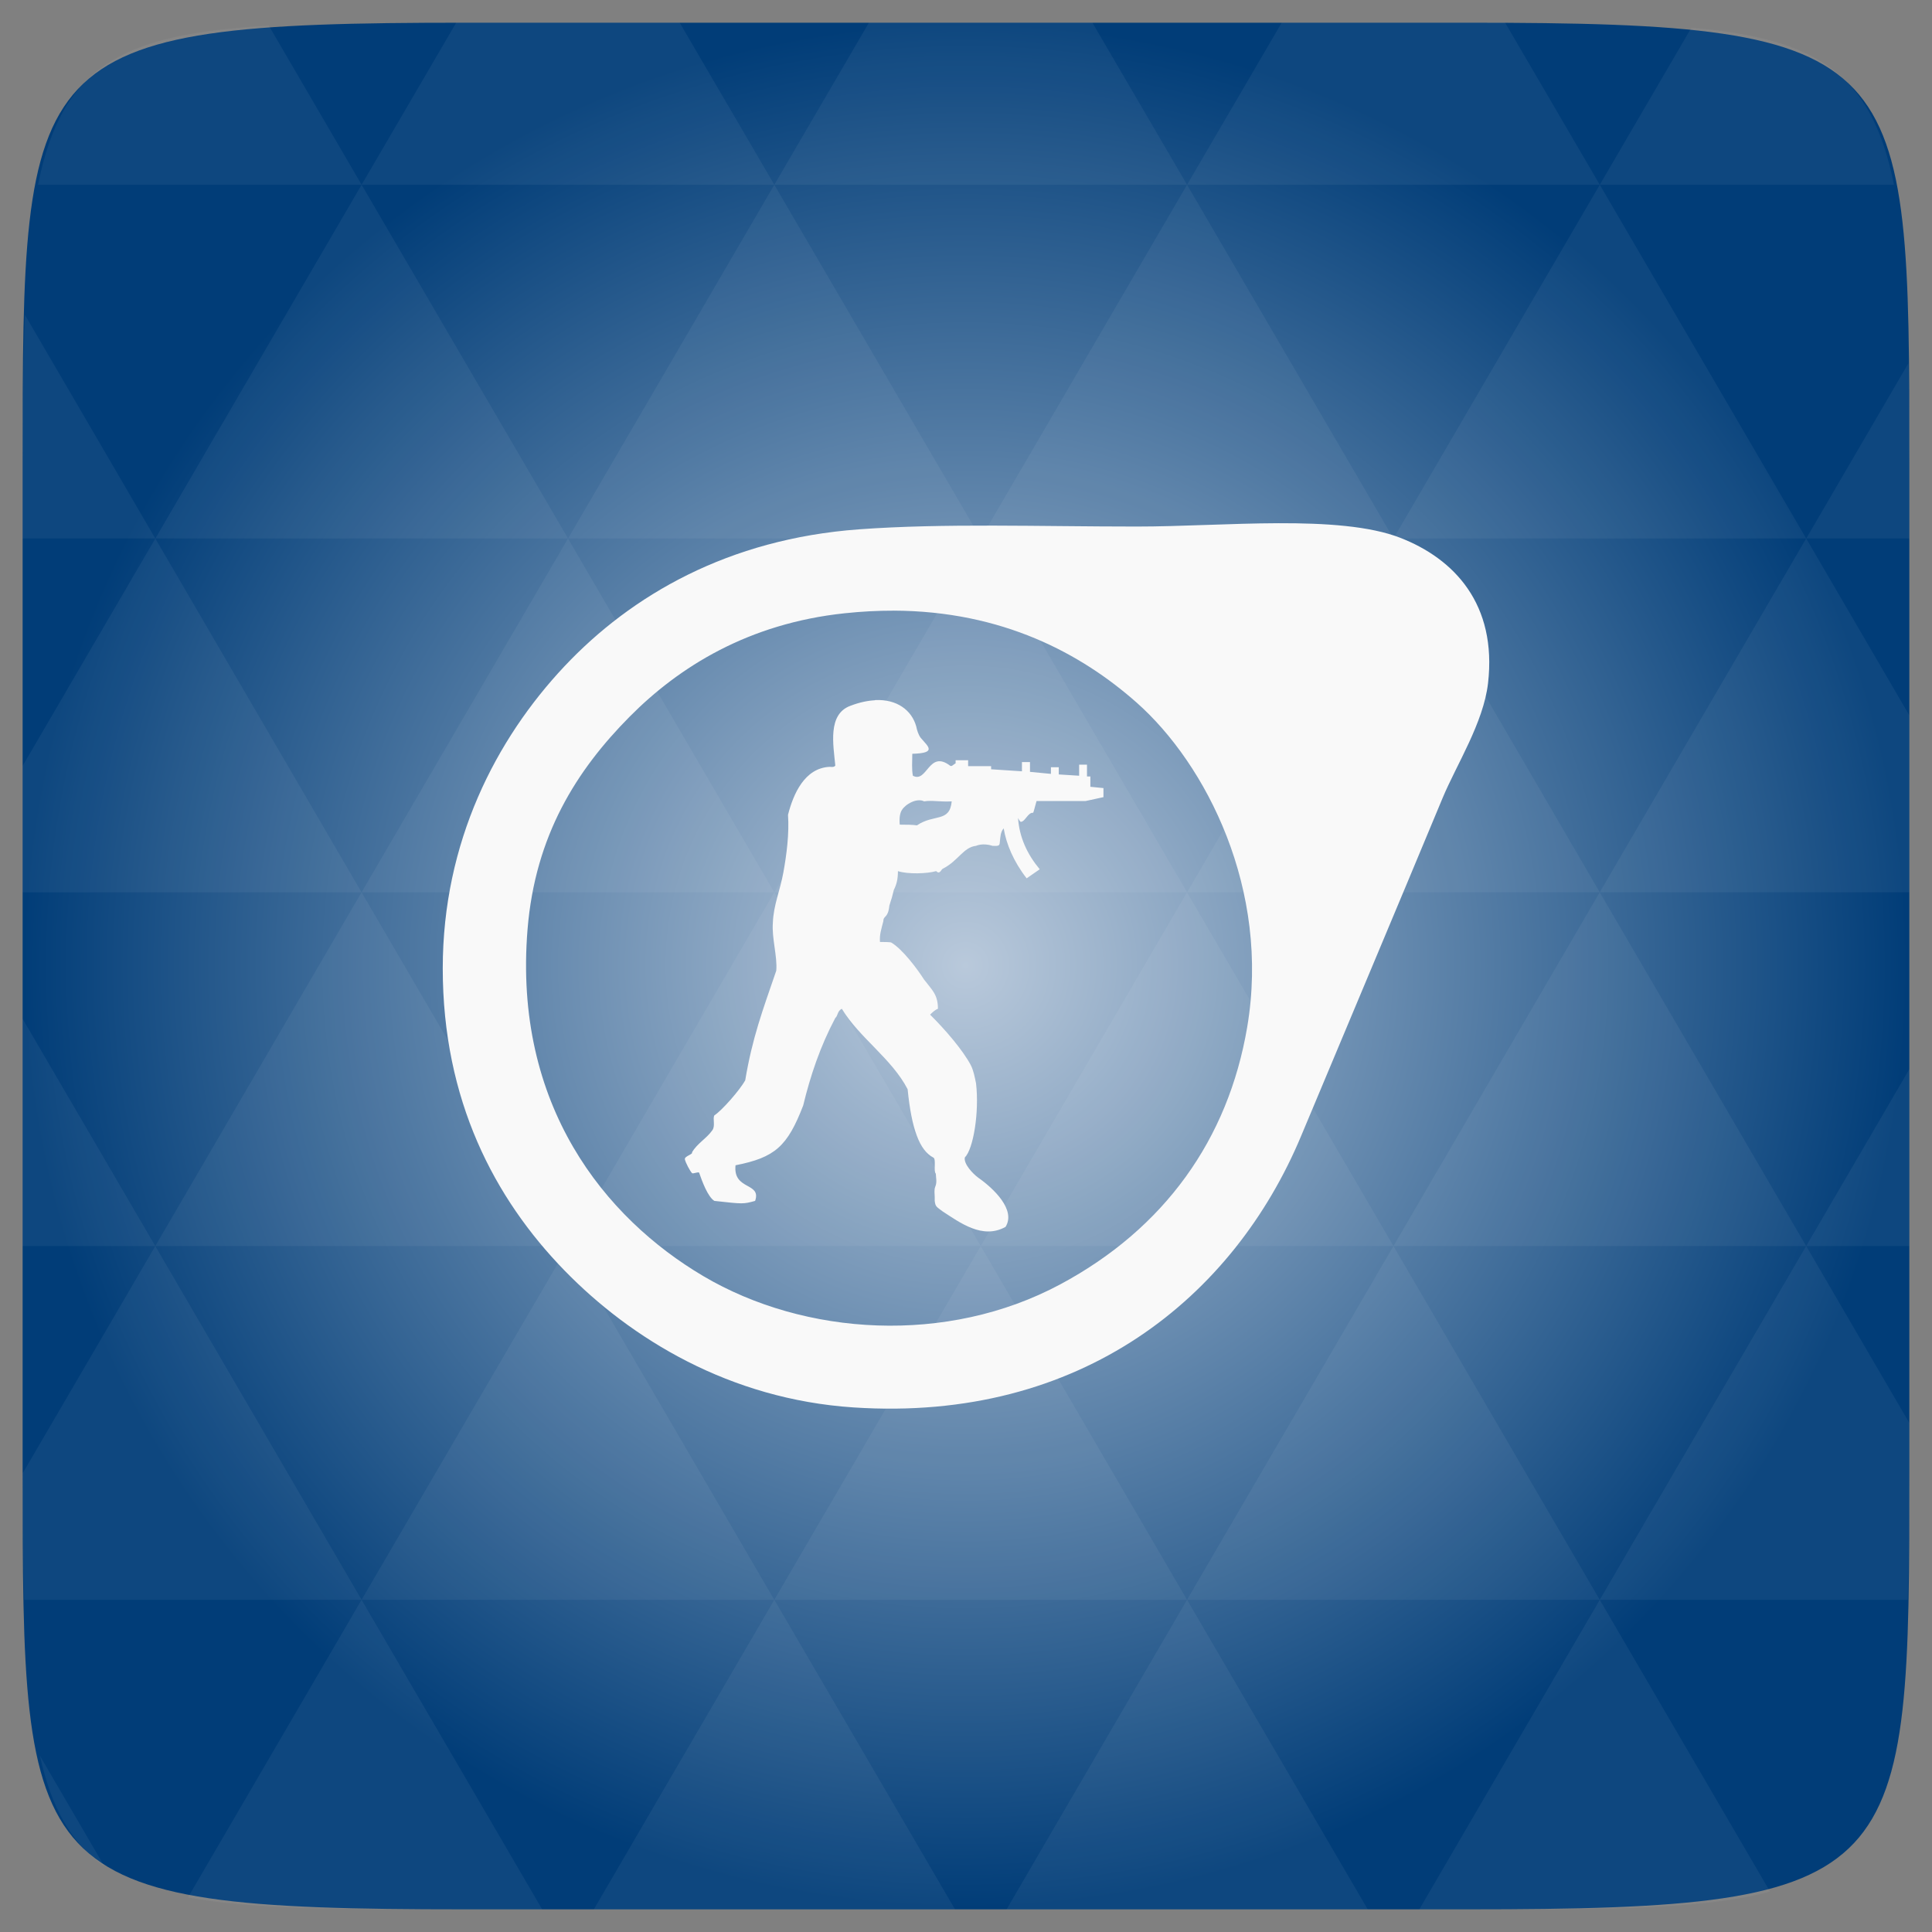 <?xml version="1.0" encoding="UTF-8" standalone="no"?>
<svg
   xmlns:dc="http://purl.org/dc/elements/1.1/"
   xmlns:cc="http://creativecommons.org/ns#"
   xmlns:rdf="http://www.w3.org/1999/02/22-rdf-syntax-ns#"
   xmlns:svg="http://www.w3.org/2000/svg"
   xmlns="http://www.w3.org/2000/svg"
   xmlns:xlink="http://www.w3.org/1999/xlink"
   xmlns:sodipodi="http://sodipodi.sourceforge.net/DTD/sodipodi-0.dtd"
   xmlns:inkscape="http://www.inkscape.org/namespaces/inkscape"
   width="48"
   height="48"
   id="svg2"
   version="1.1"
   inkscape:version="0.48.4 r9939"
   sodipodi:docname="steam_icon_240.svg">
  <rect width="100%" height="100%" fill="#808080" stroke="none"/>
  <sodipodi:namedview
     pagecolor="#ffffff"
     bordercolor="#666666"
     borderopacity="1"
     objecttolerance="10"
     gridtolerance="10"
     guidetolerance="10"
     inkscape:pageopacity="0"
     inkscape:pageshadow="2"
     inkscape:window-width="640"
     inkscape:window-height="480"
     id="namedview34"
     showgrid="false"
     inkscape:zoom="4.9166667"
     inkscape:cx="24"
     inkscape:cy="24"
     inkscape:window-x="456"
     inkscape:window-y="320"
     inkscape:window-maximized="0"
     inkscape:current-layer="svg2" />
  <defs
     id="defs4">
    <linearGradient
       xlink:href="#1"
       id="0"
       y1="1050.36"
       x2="0"
       y2="1006.36"
       gradientUnits="userSpaceOnUse" />
    <linearGradient
       id="1">
      <stop
         stop-color="#d1d1d1"
         id="stop8" />
      <stop
         offset="1"
         stop-color="#ececec"
         id="stop10" />
    </linearGradient>
    <radialGradient
       r="128"
       cy="160"
       cx="148.004"
       gradientTransform="matrix(0.052,0,0,0.052,-0.875,-1.495)"
       gradientUnits="userSpaceOnUse"
       id="radialGradient3015"
       xlink:href="#radial0"
       inkscape:collect="always" />
    <radialGradient
       cx="148.004"
       cy="160"
       gradientTransform="matrix(0.183,0,0,0.183,-3.1,-5.297)"
       id="radial0"
       r="128"
       gradientUnits="userSpaceOnUse">
      <stop
         offset="0"
         style="stop-color:#b9c9db"
         id="stop7-9" />
      <stop
         offset="1"
         style="stop-color:#013d78"
         id="stop9-2" />
    </radialGradient>
    <radialGradient
       r="128"
       cy="160"
       cx="148.004"
       gradientTransform="matrix(0.183,0,0,0.183,-3.101,-5.296)"
       gradientUnits="userSpaceOnUse"
       id="radialGradient3854"
       xlink:href="#radial0"
       inkscape:collect="always" />
  </defs>
  <path
     inkscape:connector-curvature="0"
     style="fill:url(#radialGradient3854)"
     d="m 47.437,11.547 0,24.906 c 0,10.25 0,10.984 -10.984,10.984 l -24.902,0 C 0.562,47.438 0.562,46.704 0.562,36.454 l 0,-24.906 c 0,-10.25 0,-10.984 10.988,-10.984 l 24.902,0 C 47.437,0.563 47.437,1.297 47.437,11.547 z"
     id="path11" />
  <path
     id="path15"
     d="m 38.265,47.438 c 2.543,-0.012 4.379,-0.082 5.711,-0.441 l -4.23,-7.25 -4.484,7.691 1.191,0 c 0.641,0 1.242,0 1.812,0 z m 1.48,-7.691 -5.125,-8.789 -5.129,8.789 z m 0,0 7.652,0 c 0.031,-0.973 0.039,-2.062 0.039,-3.297 l 0,-1.098 -2.562,-4.395 z m 5.129,-8.789 -5.129,-8.789 -5.125,8.789 z m 0,0 2.563,0 0,-4.395 z m -10.254,0 -5.129,-8.789 -5.125,8.789 z m -10.254,0 -5.129,8.789 10.254,0 z m 0,0 -5.129,-8.789 -5.125,8.789 z m -10.254,0 -5.129,8.789 10.254,0 z m 0,0 -5.129,-8.789 -5.125,8.789 z m -10.254,0 L 0.562,36.606 c 0,1.168 0.012,2.211 0.039,3.141 l 8.383,0 z m 0,0 -3.297,-5.648 0,5.648 z m 5.125,8.789 -4.313,7.395 c 1.598,0.293 3.809,0.297 6.875,0.297 l 1.926,0 z m 0,-17.578 L 3.859,13.379 0.562,19.028 l 0,3.141 z m 0,0 10.254,0 -5.125,-8.789 z M 14.113,13.379 8.984,4.59 3.859,13.379 z m 0,0 10.254,0 -5.129,-8.789 z m 5.125,-8.789 -2.352,-4.027 -5.34,0 c -0.074,0 -0.137,0 -0.211,0 L 8.984,4.59 z m 0,0 10.254,0 -2.352,-4.027 -5.551,0 z m 10.254,0 10.254,0 -2.352,-4.027 c -0.312,0 -0.609,0 -0.945,0 l -4.605,0 z m 0,0 -5.125,8.789 10.254,0 z m 5.129,8.789 10.254,0 -5.129,-8.789 z m 0,0 -5.129,8.789 10.254,0 z m 5.125,8.789 7.691,0 0,-4.395 -2.563,-4.395 z m 5.129,-8.789 2.563,0 0,-1.832 c 0,-0.914 -0.008,-1.75 -0.023,-2.523 z m -15.383,8.789 -5.125,-8.789 -5.129,8.789 z m 10.254,-17.578 7.309,0 C 46.5,1.833 45.167,0.961 42.023,0.688 z m -30.762,0 -2.305,-3.953 C 3.019,0.844 1.539,1.633 0.945,4.59 z M 3.859,13.379 0.621,7.825 C 0.578,8.899 0.562,10.133 0.562,11.547 l 0,1.832 z m 15.379,26.367 -4.484,7.691 8.973,0 z m 10.254,0 -4.484,7.691 8.973,0 z M 2.593,46.368 0.992,43.622 c 0.293,1.316 0.785,2.18 1.602,2.746 z"
     style="fill:#ffffff;fill-opacity:0.051"
     inkscape:connector-curvature="0" />
  <path
     style="fill:#f9f9f9;fill-opacity:1"
     inkscape:connector-curvature="0"
     id="path30"
     d="m 31.761,12.999 c -1.176,0.004 -2.434,0.083 -3.519,0.083 -2.422,0 -4.797,-0.085 -6.899,0.069 -3.247,0.237 -5.657,1.637 -7.321,3.405 -1.7,1.807 -3.022,4.364 -3.022,7.503 0,3.272 1.284,5.716 3.022,7.503 1.654,1.7 4.104,3.201 7.182,3.405 5.676,0.376 9.454,-2.759 11.119,-6.737 1.081,-2.583 2.389,-5.688 3.519,-8.406 0.342,-0.821 1.015,-1.867 1.128,-2.851 0.225,-1.961 -0.838,-3.089 -2.182,-3.612 -0.755,-0.293 -1.851,-0.366 -3.027,-0.362 z m -9.564,2.172 c 2.71,0.009 4.669,1.069 6.045,2.287 1.726,1.529 3.323,4.646 2.744,8.062 -0.473,2.789 -2.057,5.003 -4.643,6.389 -2.813,1.508 -6.35,1.285 -8.872,-0.206 -2.433,-1.439 -4.724,-4.229 -4.364,-8.616 0.191,-2.333 1.219,-3.952 2.535,-5.28 1.226,-1.237 2.949,-2.318 5.348,-2.571 0.419,-0.044 0.82,-0.065 1.207,-0.064 z m -0.46,2.227 c -0.183,0.009 -0.388,0.053 -0.608,0.137 -0.572,0.209 -0.425,0.969 -0.376,1.485 -0.032,0.048 -0.095,0.032 -0.144,0.032 -0.621,0.032 -0.9,0.676 -1.031,1.192 0.032,0.468 -0.034,0.983 -0.116,1.435 -0.082,0.451 -0.244,0.807 -0.26,1.242 -0.032,0.387 0.116,0.841 0.084,1.196 -0.343,1 -0.592,1.658 -0.771,2.722 -0.131,0.242 -0.586,0.758 -0.766,0.871 -0.049,0.08 0.03,0.259 -0.051,0.371 -0.147,0.209 -0.375,0.324 -0.506,0.55 0.032,0.048 -0.194,0.093 -0.176,0.174 0.016,0.08 0.128,0.291 0.176,0.339 0.016,0.032 0.181,-0.049 0.181,0 0.066,0.193 0.213,0.595 0.376,0.692 0.719,0.08 0.718,0.08 1.012,0 0.163,-0.468 -0.552,-0.256 -0.487,-0.885 0.981,-0.193 1.289,-0.469 1.681,-1.485 0.179,-0.742 0.423,-1.468 0.799,-2.177 0.065,-0.048 0.048,-0.176 0.162,-0.225 0.44,0.725 1.243,1.24 1.634,1.998 0.098,0.983 0.294,1.518 0.636,1.696 0.082,0.032 -10e-4,0.339 0.065,0.403 0,0.097 0.035,0.208 -0.014,0.321 -0.034,0.081 -0.014,0.176 -0.014,0.257 l 0,0.096 c 0.016,0.146 0.048,0.149 0.195,0.261 0.424,0.274 0.993,0.707 1.565,0.385 0.261,-0.42 -0.29,-0.95 -0.682,-1.224 -0.131,-0.097 -0.362,-0.338 -0.33,-0.5 0.213,-0.21 0.361,-1.128 0.279,-1.838 -0.032,-0.161 -0.064,-0.325 -0.13,-0.454 -0.195,-0.371 -0.636,-0.885 -1.012,-1.256 0.049,-0.048 0.114,-0.114 0.195,-0.147 0,-0.355 -0.148,-0.466 -0.344,-0.724 -0.164,-0.258 -0.538,-0.76 -0.817,-0.921 0,0 -0.001,-0.014 -0.279,-0.014 -0.016,-0.177 0.035,-0.325 0.084,-0.518 0,-0.145 0.116,-0.062 0.149,-0.385 0.082,-0.274 0.045,-0.116 0.111,-0.39 0.065,-0.129 0.102,-0.258 0.102,-0.467 0.244,0.081 0.734,0.064 0.947,0 l 0.046,0.032 c 0.066,0.016 0.081,-0.08 0.13,-0.096 0.376,-0.194 0.507,-0.531 0.817,-0.564 0,0 0.165,-0.081 0.409,0 0.098,0 0.181,0.019 0.181,-0.078 0.016,-0.145 0.015,-0.26 0.097,-0.357 0.065,0.387 0.244,0.823 0.571,1.242 l 0.325,-0.225 c -0.31,-0.371 -0.505,-0.79 -0.539,-1.274 0.016,0.032 0.033,0.064 0.065,0.096 0.114,0 0.18,-0.241 0.311,-0.225 0.016,-0.032 0.051,-0.181 0.084,-0.293 l 1.221,0 0.441,-0.096 0,-0.225 -0.325,-0.032 0,-0.257 -0.084,0 0,-0.293 -0.195,0 0,0.275 -0.506,-0.032 0,-0.179 -0.195,0 0,0.165 -0.52,-0.05 0,-0.243 -0.2,0 0,0.229 -0.766,-0.05 0,-0.078 -0.571,0 0,-0.147 -0.311,0 0,0.078 c -0.034,0.016 -0.065,0.048 -0.097,0.064 l -0.032,0 c -0.54,-0.419 -0.573,0.436 -0.933,0.243 -0.032,-0.177 -0.014,-0.336 -0.014,-0.545 0.621,-0.016 0.393,-0.18 0.214,-0.39 -0.065,-0.081 -0.1,-0.208 -0.116,-0.289 -0.11,-0.399 -0.477,-0.683 -1.026,-0.655 z m 1.1,2.484 c 0.078,2.8e-5 0.121,0.028 0.121,0.028 0.196,-0.033 0.376,0.016 0.687,0 -0.05,0.532 -0.439,0.306 -0.864,0.596 -0.114,-0.016 -0.248,-0.018 -0.427,-0.018 -0.032,-0.355 0.098,-0.417 0.162,-0.481 0.131,-0.097 0.243,-0.124 0.32,-0.124 z" />
</svg>
